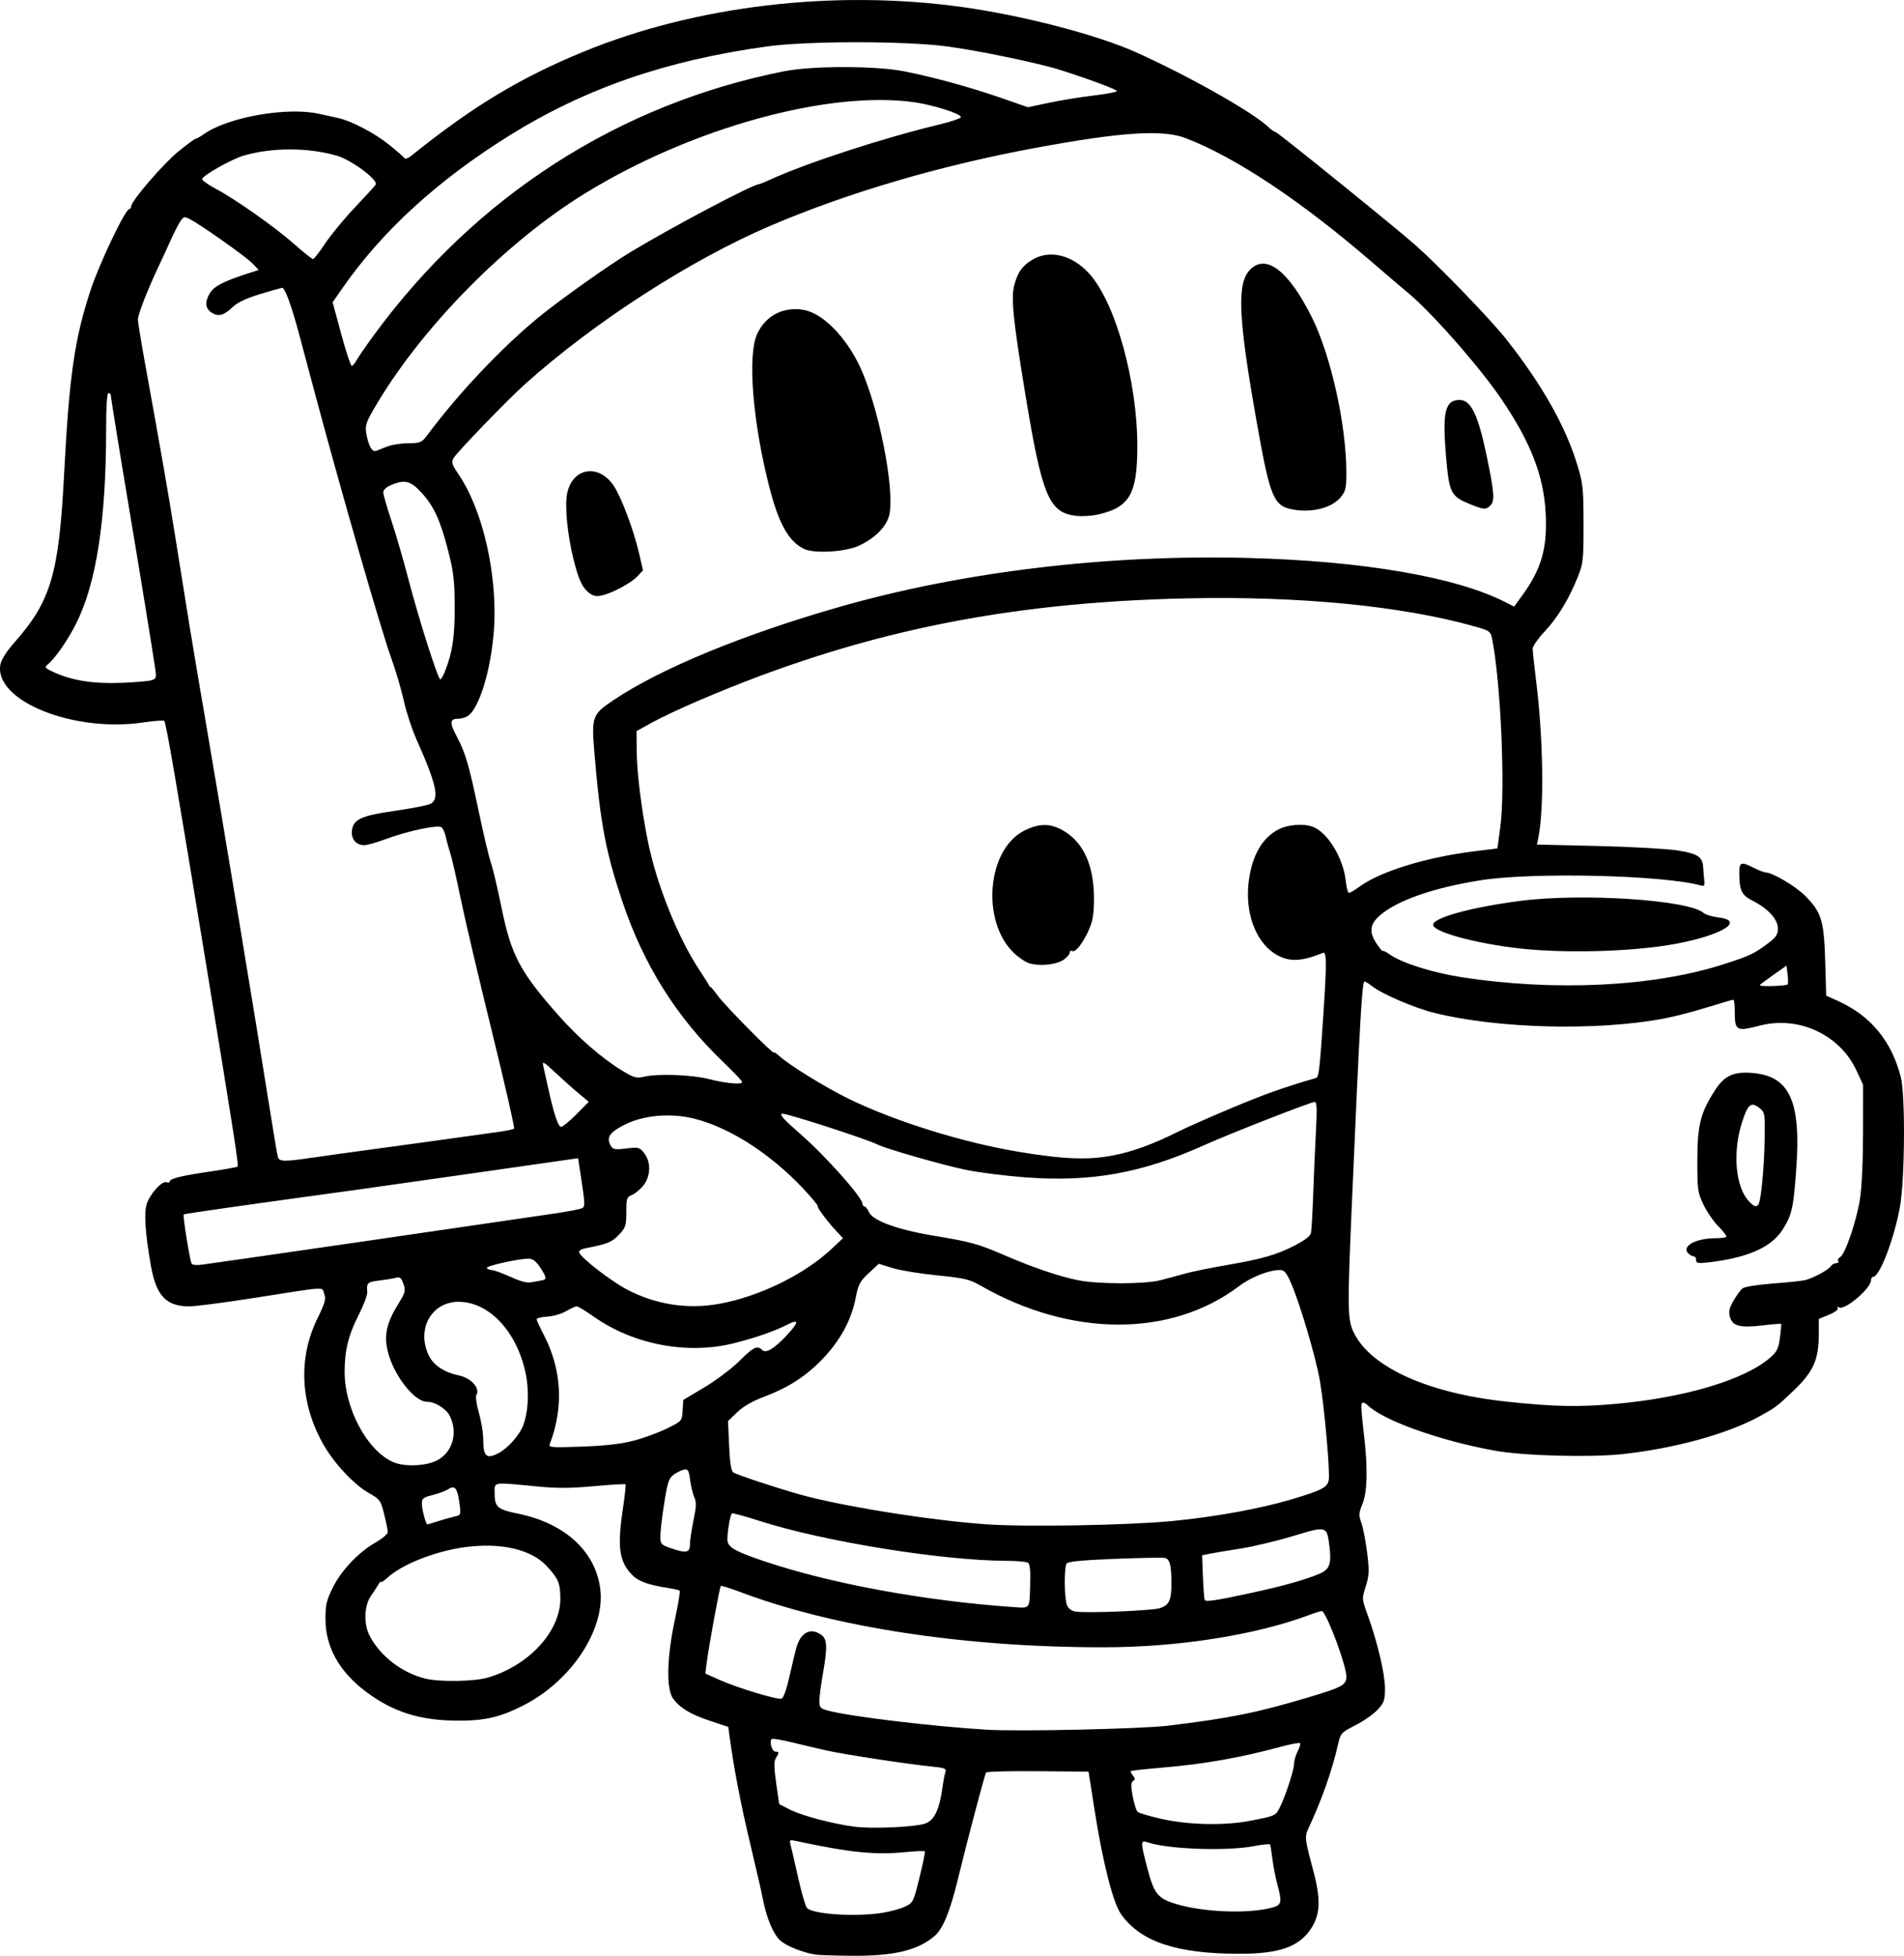 <?xml version="1.0" encoding="UTF-8" standalone="no"?>
<!-- Created with Inkscape (http://www.inkscape.org/) -->

<svg
   width="221.783mm"
   height="227.784mm"
   viewBox="0 0 221.783 227.783"
   version="1.1"
   id="svg5"
   xml:space="preserve"
   xmlns="http://www.w3.org/2000/svg"
   xmlns:svg="http://www.w3.org/2000/svg"><defs
     id="defs2" /><g
     id="layer1"
     transform="translate(15.432,44.353)"><path
       style="fill:#000000;stroke-width:0.265"
       d="m 79.482,183.286 c -1.424,-0.238 -3.228,-0.954 -3.962,-1.572 -0.839,-0.706 -1.656,-2.613 -2.088,-4.875 -0.151,-0.792 -0.818,-3.702 -1.481,-6.467 -1.075,-4.483 -1.88,-8.659 -2.382,-12.352 l -0.168,-1.24 -2.089,-0.696 c -2.33,-0.776 -3.519,-1.488 -4.341,-2.601 -0.811,-1.098 -0.73,-4.82 0.2,-9.149 0.388,-1.806 0.647,-3.341 0.577,-3.412 -0.071,-0.071 -0.703,-0.219 -1.405,-0.33 -2.357,-0.373 -3.458,-0.785 -4.206,-1.578 -1.459,-1.546 -1.678,-3.227 -1.005,-7.708 0.222,-1.475 0.357,-2.728 0.3,-2.785 -0.056,-0.056 -1.725,0.044 -3.707,0.223 -2.833,0.256 -4.3,0.257 -6.849,0.006 -4.809,-0.474 -4.699,-0.488 -4.699,0.594 0,1.858 0.246,2.089 2.781,2.61 5.421,1.116 8.985,4.393 9.531,8.764 0.592,4.738 -3.411,10.769 -9.019,13.589 -2.725,1.37 -4.431,1.759 -7.659,1.743 -4.359,-0.021 -7.488,-1.017 -10.636,-3.387 -3.074,-2.313 -4.678,-5.173 -4.693,-8.366 -0.008,-1.726 0.106,-2.232 0.843,-3.729 0.993,-2.017 2.996,-4.13 5.004,-5.279 0.777,-0.444 1.412,-0.983 1.412,-1.197 0,-0.214 -0.192,-1.154 -0.427,-2.089 -0.408,-1.626 -0.487,-1.733 -1.797,-2.473 -1.735,-0.979 -4.087,-3.509 -5.331,-5.734 -2.659,-4.755 -2.89,-9.997 -0.643,-14.588 0.904,-1.847 1.018,-2.265 0.785,-2.879 -0.316,-0.832 0.664,-0.894 -8.462,0.535 -3.274,0.513 -6.53,0.932 -7.236,0.933 -2.742,0.001 -3.892,-1.245 -4.516,-4.894 -0.641,-3.745 -0.787,-6.028 -0.451,-7.045 0.391,-1.183 1.78,-2.709 2.29,-2.513 0.214,0.082 0.389,0.038 0.389,-0.097 0,-0.334 1.43,-0.68 4.879,-1.181 1.592,-0.231 2.952,-0.478 3.021,-0.547 0.142,-0.142 -0.357,-3.359 -3.554,-22.879 -3.669,-22.408 -4.773,-28.825 -4.995,-29.047 -0.074,-0.074 -1.21,0.019 -2.525,0.208 -8.167,1.171 -17.337,-2.58 -16.551,-6.77 0.102,-0.544 0.701,-1.5 1.516,-2.422 4.385,-4.956 5.296,-8.019 5.909,-19.866 0.586,-11.327 1.212,-15.654 3.09,-21.342 1.021,-3.093 4.029,-9.396 4.484,-9.396 0.125,0 0.23,-0.149 0.233,-0.331 0.012,-0.637 3.773,-4.999 5.542,-6.429 0.982,-0.794 1.873,-1.443 1.98,-1.443 0.107,0 0.532,-0.24 0.945,-0.534 2.779,-1.979 9.709,-3.2 13.421,-2.365 0.618,0.139 1.602,0.356 2.185,0.483 1.586,0.343 4.281,1.754 6.007,3.144 0.842,0.679 1.615,1.356 1.717,1.505 0.117,0.171 0.426,0.077 0.837,-0.253 7.104,-5.719 12.69,-9.092 20.078,-12.123 13.084,-5.369 29.188,-7.264 44.119,-5.19 7.04,0.978 15.736,3.244 20.241,5.276 6.336,2.857 13.762,7.072 15.516,8.807 0.197,0.195 0.545,0.425 0.773,0.512 0.399,0.151 14.093,11.231 16.254,13.152 2.794,2.483 8.723,8.624 10.513,10.888 4.195,5.307 6.93,10.134 8.313,14.667 0.668,2.192 0.726,2.739 0.732,6.879 0.005,4.124 -0.046,4.63 -0.624,6.085 -1.038,2.615 -2.382,4.843 -3.883,6.435 -0.779,0.827 -1.418,1.741 -1.419,2.032 -8e-4,0.291 0.178,1.958 0.397,3.704 0.85,6.775 0.96,14.995 0.245,18.416 l -0.144,0.689 7.09,0.168 c 3.9,0.092 8.088,0.326 9.307,0.519 2.37,0.376 2.916,0.747 2.973,2.021 0.017,0.372 0.07,1.017 0.119,1.432 0.078,0.665 0.019,0.736 -0.493,0.599 -4.418,-1.184 -19.412,-1.535 -25.452,-0.595 -5.545,0.863 -9.84,2.357 -11.853,4.125 -1.187,1.042 -1.272,1.938 -0.318,3.344 0.364,0.536 0.661,0.89 0.661,0.787 0,-0.103 0.372,0.078 0.828,0.402 1.376,0.98 4.941,2.111 8.3,2.633 10.895,1.694 22.371,1.136 30.553,-1.485 3.118,-0.999 3.656,-1.257 5.364,-2.57 0.784,-0.603 0.992,-0.942 0.992,-1.616 0,-1.05 -1.15,-2.311 -2.928,-3.212 -1.322,-0.67 -1.57,-1.196 -1.57,-3.331 0,-1.19 0.229,-1.256 1.72,-0.496 0.571,0.291 1.195,0.529 1.386,0.529 0.749,0 3.435,1.59 4.533,2.684 1.924,1.916 2.231,2.903 2.365,7.598 l 0.116,4.064 1.356,0.608 c 3.81,1.708 6.258,4.668 7.335,8.868 0.548,2.138 0.474,12.043 -0.113,15.204 -0.7,3.765 -2.361,8.07 -3.114,8.07 -0.131,0 -0.238,0.174 -0.238,0.388 0,0.957 -3.086,3.566 -3.74,3.162 -0.184,-0.114 -0.24,-0.078 -0.138,0.088 0.1,0.161 -0.329,0.486 -1.016,0.768 l -1.189,0.489 -0.005,1.852 c -0.008,2.9 -0.646,4.319 -2.915,6.482 -2.005,1.912 -2.067,1.958 -4.039,3.042 -3.688,2.027 -10.005,3.756 -16.025,4.386 -3.758,0.393 -11.477,0.18 -14.721,-0.407 -6.459,-1.168 -13.1,-3.547 -14.887,-5.334 -0.203,-0.203 -0.457,-0.316 -0.563,-0.25 -0.211,0.131 -0.197,0.404 0.214,4.119 0.413,3.735 0.339,6.282 -0.223,7.669 -0.429,1.058 -0.441,1.299 -0.114,2.226 0.202,0.572 0.501,2.133 0.665,3.469 0.261,2.122 0.24,2.616 -0.161,3.891 -0.459,1.458 -0.458,1.464 0.245,3.413 1.135,3.147 1.992,6.789 1.992,8.47 0,1.395 -0.092,1.662 -0.86,2.493 -0.473,0.512 -1.633,1.323 -2.578,1.804 -1.649,0.838 -1.73,0.926 -2.014,2.174 -0.712,3.131 -1.91,6.532 -3.463,9.834 -0.455,0.968 -0.422,1.259 0.572,4.961 0.883,3.29 0.813,5.085 -0.262,6.71 -1.425,2.153 -3.711,2.95 -8.442,2.942 -7.272,-0.012 -11.454,-1.424 -13.703,-4.628 -0.931,-1.327 -2.12,-6.01 -3.079,-12.128 l -0.699,-4.458 -5.904,-0.053 c -3.247,-0.029 -5.962,0.041 -6.033,0.156 -0.171,0.277 -2.182,7.887 -3.273,12.385 -0.918,3.787 -1.746,5.811 -2.717,6.646 -1.971,1.694 -4.748,2.353 -9.722,2.31 -1.965,-0.017 -3.87,-0.081 -4.233,-0.142 z m 7.897,-4.856 c 0.923,-0.15 2.105,-0.476 2.627,-0.726 0.918,-0.439 0.97,-0.544 1.665,-3.364 0.395,-1.601 0.678,-2.977 0.631,-3.058 -0.048,-0.081 -1.076,-0.045 -2.286,0.08 -3.454,0.357 -6.521,0.043 -12.758,-1.305 -0.711,-0.154 -0.756,-0.118 -0.6,0.47 0.093,0.35 0.49,2.065 0.881,3.812 0.391,1.746 0.851,3.331 1.022,3.522 0.669,0.746 5.716,1.071 8.818,0.567 z m 45.218,-0.567 c 1.288,-0.325 1.346,-0.548 0.739,-2.83 -0.209,-0.783 -0.46,-2.093 -0.559,-2.91 -0.099,-0.817 -0.221,-1.557 -0.27,-1.645 -0.05,-0.087 -0.898,-0.002 -1.885,0.189 -3.112,0.602 -9.911,0.368 -12.312,-0.424 -0.905,-0.298 -0.912,-0.18 -0.17,2.716 0.831,3.244 1.244,3.785 3.395,4.438 3.15,0.957 8.266,1.172 11.063,0.466 z m -40.376,-9.79 c 1.204,-0.352 1.802,-1.643 2.208,-4.771 0.051,-0.396 0.166,-0.947 0.254,-1.225 0.144,-0.452 -0.027,-0.524 -1.633,-0.687 -2.957,-0.3 -10.187,-1.407 -12.276,-1.88 -1.074,-0.243 -2.882,-0.669 -4.019,-0.947 -1.136,-0.278 -2.162,-0.446 -2.28,-0.374 -0.343,0.212 0.006,1.467 0.408,1.467 0.446,0 0.456,0.128 0.058,0.764 -0.235,0.377 -0.226,1.064 0.041,2.923 l 0.348,2.43 1.284,0.651 c 1.39,0.705 4.957,1.646 7.498,1.979 1.937,0.254 6.788,0.056 8.109,-0.33 z m 37.929,-0.353 c 2.92,-0.555 2.994,-0.588 3.475,-1.519 0.638,-1.233 1.684,-4.432 1.684,-5.149 0,-0.346 0.187,-0.991 0.416,-1.433 0.229,-0.443 0.352,-0.87 0.273,-0.948 -0.079,-0.079 -1.07,0.107 -2.202,0.412 -4.799,1.294 -8.917,2.02 -13.833,2.438 -1.965,0.167 -3.619,0.349 -3.676,0.404 -0.057,0.055 0.054,0.291 0.248,0.524 0.281,0.339 0.285,0.465 0.017,0.63 -0.261,0.161 -0.272,0.544 -0.048,1.754 0.157,0.851 0.41,1.672 0.561,1.824 0.151,0.152 1.43,0.534 2.843,0.848 3.135,0.697 7.257,0.784 10.242,0.217 z m -9.525,-11.082 c 7.149,-0.867 10.295,-1.498 16.14,-3.239 4.196,-1.25 4.63,-1.484 4.63,-2.502 0,-1.211 -2.037,-6.759 -2.792,-7.604 -0.045,-0.051 -0.744,0.156 -1.552,0.458 -6.254,2.34 -15.254,3.753 -23.924,3.756 -16.144,0.006 -31.408,-2.314 -42.309,-6.431 -1.2,-0.453 -2.23,-0.774 -2.29,-0.713 -0.13,0.133 -1.385,6.96 -1.629,8.86 l -0.172,1.341 1.596,0.716 c 2.142,0.961 6.841,2.38 7.3,2.204 0.218,-0.084 0.602,-1.202 0.941,-2.739 0.315,-1.429 0.685,-2.947 0.823,-3.374 0.53,-1.645 1.635,-2.162 2.831,-1.325 0.715,0.501 0.753,1.423 0.191,4.615 -0.218,1.237 -0.396,2.631 -0.397,3.099 -2.6e-4,0.762 0.105,0.878 1.021,1.125 2.553,0.688 12.285,1.854 18.558,2.225 3.725,0.22 17.962,-0.099 21.034,-0.471 z m -79.225,-5.605 c 4.795,-1.407 8.461,-5.409 8.439,-9.212 -0.01,-1.773 -0.222,-2.284 -1.545,-3.734 -1.811,-1.984 -5.378,-2.815 -9.602,-2.237 -3.478,0.476 -7.323,2.002 -9.028,3.584 -0.394,0.366 -0.719,0.571 -0.721,0.456 -0.002,-0.115 -0.151,0.043 -0.331,0.351 -0.18,0.308 -0.556,0.885 -0.836,1.281 -0.784,1.11 -0.863,3.247 -0.17,4.607 1.223,2.397 3.823,4.392 6.567,5.039 1.687,0.398 5.665,0.324 7.227,-0.135 z m 78.307,-8.088 c 1.064,-0.371 1.315,-0.93 1.311,-2.917 -0.005,-2.074 -0.185,-2.781 -0.748,-2.924 -0.241,-0.061 -2.871,-0.015 -5.844,0.104 -3.876,0.154 -5.466,0.31 -5.618,0.55 -0.296,0.467 -0.274,3.996 0.03,4.797 0.162,0.426 0.514,0.706 0.992,0.789 1.226,0.214 9.022,-0.101 9.878,-0.399 z m -15.146,-2.584 c 0.056,-1.812 -0.016,-2.547 -0.265,-2.705 -0.188,-0.119 -1.301,-0.218 -2.474,-0.221 -7.485,-0.014 -21.399,-2.262 -28.783,-4.649 -1.697,-0.549 -3.143,-0.939 -3.214,-0.868 -0.25,0.25 -0.632,2.794 -0.497,3.311 0.188,0.718 1.083,1.186 4.388,2.297 7.641,2.567 18.577,4.577 28.784,5.291 2.096,0.147 1.976,0.289 2.061,-2.456 z m 25.978,0.764 c 3.472,-0.752 6.082,-1.49 7.736,-2.186 1.165,-0.491 1.404,-1.158 1.148,-3.202 -0.298,-2.382 -0.295,-2.381 -4.248,-1.184 -1.892,0.573 -4.63,1.226 -6.085,1.452 -1.455,0.226 -3.063,0.495 -3.572,0.599 l -0.926,0.189 0.096,2.503 c 0.053,1.376 0.149,2.592 0.214,2.702 0.145,0.244 1.343,0.059 5.636,-0.871 z m -65.61,-5.557 c 0,-0.443 0.188,-1.714 0.417,-2.826 0.333,-1.613 0.354,-2.158 0.101,-2.701 -0.174,-0.374 -0.394,-1.275 -0.489,-2.003 -0.147,-1.125 -0.251,-1.309 -0.692,-1.231 -0.285,0.051 -0.824,0.309 -1.196,0.574 -0.593,0.422 -0.735,0.842 -1.132,3.348 -0.25,1.576 -0.453,3.302 -0.451,3.835 0.002,0.902 0.082,0.998 1.127,1.368 1.84,0.651 2.315,0.576 2.315,-0.365 z m 56.122,-2.761 c 5.066,-0.486 10.307,-1.437 13.993,-2.541 3.497,-1.047 4.136,-1.377 4.297,-2.224 0.173,-0.906 -0.485,-8.37 -1.016,-11.513 -0.459,-2.723 -2.359,-9.149 -3.4,-11.503 -0.522,-1.181 -0.767,-1.462 -1.275,-1.462 -1.264,0 -3.362,0.828 -4.738,1.869 -7.927,6.002 -19.592,5.984 -30.118,-0.047 -1.293,-0.741 -1.858,-0.874 -5.075,-1.197 -1.991,-0.2 -4.332,-0.585 -5.203,-0.856 l -1.583,-0.493 -1.173,1.09 c -1.022,0.949 -1.215,1.309 -1.501,2.792 -0.522,2.706 -1.821,5.09 -3.994,7.326 -1.838,1.891 -3.912,3.227 -6.558,4.224 -1.49,0.561 -2.544,1.161 -3.268,1.858 l -1.069,1.03 0.129,2.876 c 0.091,2.027 0.236,2.944 0.49,3.105 0.569,0.36 6.493,2.276 8.828,2.855 5.463,1.355 14.51,2.752 20.637,3.187 4.569,0.325 16.44,0.118 21.594,-0.376 z m -85.472,0.016 c 0.644,-0.206 1.514,-0.45 1.932,-0.542 0.749,-0.165 0.757,-0.188 0.578,-1.537 -0.235,-1.77 -0.532,-2.149 -1.296,-1.655 -0.314,0.203 -1.137,0.511 -1.828,0.683 -1.116,0.278 -1.257,0.394 -1.257,1.036 0,0.627 0.472,2.389 0.64,2.389 0.033,0 0.587,-0.169 1.231,-0.375 z m -0.149,-7.063 c 1.824,-0.911 2.506,-3.151 1.565,-5.136 -0.421,-0.888 -1.719,-1.714 -2.692,-1.714 -1.51,0 -3.975,-3.219 -4.598,-6.005 -0.406,-1.813 -0.08,-3.222 1.241,-5.362 0.841,-1.362 0.894,-1.566 0.617,-2.36 -0.246,-0.706 -0.409,-0.84 -0.865,-0.715 -0.309,0.084 -1.187,0.23 -1.951,0.323 -1.396,0.17 -1.488,0.26 -1.4,1.352 0.026,0.327 -0.421,1.517 -0.995,2.646 -1.204,2.369 -1.64,4.132 -1.64,6.63 0,4.31 2.636,9.205 5.668,10.525 1.28,0.557 3.746,0.468 5.05,-0.183 z m 7.221,-0.874 c 1.032,-0.541 2.345,-1.989 2.807,-3.097 0.647,-1.552 0.783,-4.099 0.331,-6.231 -1.027,-4.847 -4.268,-8.29 -7.806,-8.29 -3.164,0 -4.941,3.204 -3.466,6.251 0.56,1.156 1.787,1.963 3.556,2.338 1.38,0.293 2.45,1.505 1.989,2.252 -0.118,0.19 0.01,1.117 0.289,2.092 0.275,0.962 0.5,2.306 0.5,2.986 0,2.114 0.359,2.453 1.799,1.699 z m 15.796,-1.463 c 1.164,-0.309 2.891,-0.945 3.836,-1.413 1.719,-0.85 1.72,-0.851 1.799,-2.083 l 0.08,-1.232 2.478,-1.479 c 1.363,-0.813 3.193,-2.193 4.066,-3.067 1.613,-1.613 2.072,-1.836 2.631,-1.277 0.442,0.442 1.388,-0.114 2.848,-1.674 1.459,-1.559 1.503,-1.989 0.133,-1.29 -1.516,0.773 -3.534,1.484 -6.098,2.146 -5.504,1.422 -11.854,0.231 -16.57,-3.109 -0.892,-0.631 -1.748,-1.148 -1.903,-1.148 -0.155,0 -0.708,0.252 -1.23,0.559 -0.521,0.308 -1.51,0.595 -2.198,0.638 -0.688,0.043 -1.248,0.179 -1.245,0.301 0.003,0.122 0.38,0.943 0.837,1.823 2.095,4.033 2.337,8.442 0.698,12.714 -0.156,0.407 0.156,0.432 3.775,0.299 2.796,-0.103 4.562,-0.309 6.062,-0.708 z M 172.615,119.17 c 8.137,-0.709 15.17,-2.801 18.153,-5.402 0.786,-0.685 0.962,-1.047 1.134,-2.333 0.112,-0.837 0.171,-1.554 0.131,-1.594 -0.04,-0.04 -1.035,0.042 -2.212,0.181 -2.604,0.308 -3.458,0.075 -3.752,-1.024 -0.163,-0.608 -0.067,-1.028 0.429,-1.873 0.351,-0.599 0.817,-1.238 1.035,-1.419 0.224,-0.186 1.761,-0.432 3.521,-0.565 1.718,-0.129 3.422,-0.309 3.785,-0.398 0.944,-0.233 2.74,-1.207 2.99,-1.621 0.116,-0.193 0.391,-0.351 0.611,-0.351 0.22,0 0.33,-0.112 0.246,-0.248 -0.084,-0.137 0.02,-0.345 0.232,-0.464 0.575,-0.322 1.883,-4.139 2.295,-6.696 0.222,-1.376 0.364,-4.405 0.368,-7.805 l 0.006,-5.556 -0.77,-1.667 c -1.922,-4.162 -6.713,-6.4 -11.228,-5.243 -2.802,0.718 -2.951,0.632 -2.951,-1.71 0,-0.716 -0.073,-1.301 -0.161,-1.301 -0.089,0 -1.488,0.41 -3.109,0.911 -1.621,0.501 -3.9,1.088 -5.064,1.303 -7.809,1.444 -19.164,1.163 -26.591,-0.658 -2.343,-0.574 -6.127,-2.193 -7.318,-3.13 -0.38,-0.299 -0.777,-0.543 -0.882,-0.543 -0.289,0 -0.542,4.421 -1.454,25.4 -0.564,12.977 -0.548,14.014 0.247,15.582 2.026,3.998 8.677,6.978 17.742,7.948 5.493,0.588 8.299,0.65 12.568,0.278 z m 9.525,-16.76 c 0,-0.238 -0.128,-0.433 -0.283,-0.433 -0.156,0 -0.441,-0.157 -0.633,-0.349 -0.827,-0.827 0.861,-1.763 3.187,-1.766 0.594,-7.94e-4 1.15,-0.071 1.235,-0.156 0.085,-0.085 -0.315,-0.624 -0.889,-1.197 -0.574,-0.574 -1.367,-1.725 -1.764,-2.558 -0.68,-1.429 -0.721,-1.725 -0.713,-5.219 0.009,-4.089 0.372,-5.511 2.077,-8.135 1.088,-1.675 2.138,-2.157 4.316,-1.982 4.347,0.349 5.687,3.243 5.134,11.088 -0.326,4.628 -0.508,5.445 -1.596,7.16 -1.3,2.05 -4.053,3.273 -8.567,3.803 -1.29,0.152 -1.505,0.115 -1.505,-0.256 z m 7.265,-6.5 c 0.295,-0.478 0.654,-4.241 0.71,-7.441 0.054,-3.11 0.032,-3.259 -0.563,-3.74 -1.004,-0.813 -1.383,-0.513 -2.071,1.639 -1.116,3.49 -0.765,7.52 0.799,9.185 0.613,0.653 0.887,0.74 1.124,0.357 z M 68.255,107.52 c 4.703,-0.833 9.977,-3.403 13.197,-6.43 l 1.308,-1.23 -0.805,-0.86 c -0.993,-1.06 -2.324,-2.844 -2.123,-2.844 0.082,0 -0.351,-0.566 -0.961,-1.257 -3.936,-4.46 -8.994,-7.84 -13.402,-8.954 -2.711,-0.685 -5.844,-0.435 -8.032,0.642 -1.831,0.901 -2.262,1.499 -1.76,2.438 0.273,0.51 0.445,0.546 1.83,0.385 1.446,-0.168 1.56,-0.139 2.095,0.541 0.83,1.055 0.768,2.747 -0.139,3.825 -0.387,0.46 -0.983,0.943 -1.323,1.072 -0.562,0.214 -0.619,0.395 -0.619,1.965 0,1.588 -0.071,1.806 -0.86,2.646 -0.819,0.872 -1.317,1.072 -3.988,1.595 -0.422,0.083 -0.701,0.286 -0.642,0.467 0.205,0.627 3.675,3.318 5.559,4.311 3.313,1.746 7.017,2.331 10.663,1.685 z m -20.556,-2.752 c 0.586,-0.086 0.542,-0.373 -0.232,-1.531 -0.467,-0.699 -0.855,-0.99 -1.322,-0.992 -1.176,-0.006 -5.019,0.854 -4.873,1.09 0.078,0.126 0.343,0.233 0.589,0.237 0.246,0.004 1.221,0.359 2.167,0.79 1.202,0.547 1.949,0.735 2.48,0.626 0.418,-0.086 0.954,-0.185 1.191,-0.22 z m 72,-0.006 c 0.8,-0.204 2.11,-0.555 2.91,-0.779 0.8,-0.225 2.884,-0.653 4.63,-0.953 4.305,-0.738 6.03,-1.229 8.14,-2.317 1.198,-0.617 1.827,-1.108 1.902,-1.483 0.062,-0.308 0.179,-2.406 0.259,-4.662 0.081,-2.256 0.224,-5.56 0.319,-7.342 0.128,-2.411 0.093,-3.241 -0.139,-3.241 -0.449,0 -9.92,3.703 -12.863,5.029 -7.275,3.278 -13.244,4.346 -20.966,3.752 -2.293,-0.177 -5.349,-0.564 -6.791,-0.861 -2.663,-0.548 -9.404,-2.479 -10.311,-2.953 -1.14,-0.596 -10.613,-3.663 -11.09,-3.59 -0.398,0.06 0.075,0.596 2.04,2.311 3.005,2.622 7.298,7.444 7.298,8.197 0,0.157 0.1,0.286 0.222,0.286 0.122,0 0.361,0.304 0.53,0.675 0.455,0.999 3.352,2.048 7.582,2.745 4.181,0.689 5.155,0.954 7.957,2.165 3.564,1.541 6.553,2.561 8.844,3.018 2.337,0.466 7.701,0.468 9.525,0.003 z M 12.939,102.255 c 3.031,-0.425 23.61,-3.42 36.248,-5.275 1.601,-0.235 3.051,-0.519 3.224,-0.631 0.32,-0.208 0.302,-0.535 -0.226,-3.99 l -0.277,-1.812 -1.096,0.154 c -0.603,0.085 -5.68,0.811 -11.283,1.615 -5.603,0.804 -11.496,1.641 -13.097,1.86 -12.641,1.732 -20.387,2.833 -20.466,2.911 -0.129,0.127 0.722,5.418 0.924,5.744 0.094,0.151 0.63,0.196 1.254,0.104 0.6,-0.088 2.757,-0.394 4.794,-0.68 z m 8.202,-11.798 c 1.455,-0.215 3.956,-0.565 5.556,-0.778 2.579,-0.343 11.379,-1.557 15.941,-2.198 0.91,-0.128 1.725,-0.304 1.813,-0.391 0.087,-0.087 -1.1,-5.274 -2.637,-11.526 -1.538,-6.252 -3.168,-13.194 -3.623,-15.428 -0.455,-2.233 -0.984,-4.538 -1.175,-5.121 -0.191,-0.583 -0.426,-1.439 -0.521,-1.902 -0.095,-0.463 -0.318,-0.962 -0.495,-1.109 -0.401,-0.333 -4.033,0.442 -6.596,1.408 -0.986,0.371 -2.078,0.675 -2.429,0.675 -0.907,0 -1.512,-0.709 -1.416,-1.661 0.135,-1.347 1.055,-1.777 5.011,-2.342 1.945,-0.277 3.804,-0.642 4.131,-0.809 1.092,-0.56 0.73,-2.237 -1.627,-7.521 -0.526,-1.18 -1.189,-3.204 -1.472,-4.498 -0.283,-1.294 -0.946,-3.543 -1.474,-4.998 -1.207,-3.33 -5.987,-19.938 -9.098,-31.618 -0.446,-1.673 -1.161,-4.356 -1.59,-5.96 -0.933,-3.495 -1.693,-5.563 -2.025,-5.512 -0.134,0.02 -1.293,0.354 -2.575,0.741 -1.567,0.473 -2.597,0.957 -3.14,1.476 -1.066,1.019 -1.691,1.188 -2.479,0.672 -0.76,-0.498 -0.824,-1.225 -0.201,-2.279 0.453,-0.767 1.589,-1.36 4.271,-2.23 l 1.411,-0.458 -0.738,-0.77 c -0.748,-0.78 -5.939,-4.451 -7.264,-5.136 -0.673,-0.348 -0.751,-0.33 -1.143,0.268 -0.231,0.353 -0.703,1.273 -1.049,2.044 -0.346,0.771 -1.048,2.295 -1.562,3.386 -1.258,2.676 -2.312,5.408 -2.314,5.998 -5.3e-4,0.266 0.354,2.449 0.788,4.85 2.092,11.564 2.712,15.127 3.595,20.637 0.524,3.274 1.24,7.739 1.59,9.922 0.35,2.183 1.293,7.779 2.094,12.435 1.749,10.17 5.803,34.668 7.136,43.127 0.528,3.347 1.022,6.294 1.098,6.548 0.17,0.565 0.704,0.572 4.205,0.055 z m 93.044,-0.23 c 2.261,-0.434 4.715,-1.321 7.423,-2.683 1.06,-0.533 4.011,-1.839 6.557,-2.903 3.862,-1.613 5.783,-2.295 9.701,-3.442 0.329,-0.096 0.429,-0.986 0.869,-7.665 0.375,-5.698 0.365,-7.092 -0.053,-6.917 -1.882,0.788 -3.216,1.003 -4.32,0.694 -3.081,-0.863 -4.929,-4.802 -4.313,-9.198 0.406,-2.9 1.572,-4.891 3.434,-5.861 1.107,-0.577 2.933,-0.716 4.014,-0.305 1.73,0.658 3.555,3.664 3.828,6.307 0.079,0.764 0.247,1.389 0.373,1.389 0.126,0 0.711,-0.349 1.299,-0.775 2.402,-1.74 7.728,-3.376 13.214,-4.059 l 2.778,-0.346 0.339,-2.503 c 0.599,-4.421 0.047,-16.998 -0.962,-21.928 -0.173,-0.846 -0.295,-0.935 -1.898,-1.39 -8.493,-2.411 -20.462,-3.588 -33.595,-3.305 -21.434,0.463 -38.402,4 -56.744,11.83 -2.042,0.872 -4.547,2.046 -5.566,2.608 l -1.852,1.023 0.025,2.477 c 0.025,2.459 0.575,6.824 1.318,10.452 1.028,5.025 3.508,11.186 6.023,14.961 0.648,0.973 1.161,1.806 1.14,1.852 -0.021,0.046 0.007,0.057 0.062,0.026 0.056,-0.031 0.462,0.445 0.903,1.058 0.816,1.135 6.536,6.926 6.536,6.617 0,-0.093 0.268,0.076 0.595,0.377 1.167,1.071 5.505,3.744 8.188,5.044 5.383,2.609 13.204,5.046 19.659,6.125 5.273,0.882 8.128,0.995 11.023,0.439 z m -9.722,-22.387 c -0.448,-0.138 -1.269,-0.691 -1.823,-1.229 -3.824,-3.714 -3.088,-12.065 1.253,-14.228 1.649,-0.822 2.903,-0.857 4.299,-0.12 2.327,1.227 3.614,3.671 3.785,7.189 0.069,1.411 -0.018,2.787 -0.22,3.51 -0.46,1.644 -1.765,3.65 -2.253,3.463 -0.211,-0.081 -0.356,-0.022 -0.321,0.131 0.035,0.153 -0.256,0.523 -0.645,0.821 -0.807,0.619 -2.824,0.848 -4.076,0.463 z m -52.757,17.595 1.443,-1.461 -1.187,-0.987 c -0.653,-0.543 -1.88,-1.638 -2.728,-2.435 -1.308,-1.228 -1.519,-1.349 -1.394,-0.794 0.081,0.36 0.331,1.488 0.555,2.507 0.685,3.115 1.188,4.63 1.536,4.63 0.183,0 0.982,-0.657 1.775,-1.461 z m 19.312,-3.765 c 0.002,-0.109 -0.988,-1.151 -2.2,-2.315 -5.474,-5.26 -9.281,-11.33 -11.781,-18.785 -1.918,-5.72 -2.543,-9.047 -3.225,-17.176 -0.36,-4.29 -0.271,-4.539 2.228,-6.212 5.503,-3.685 15.127,-7.651 26.352,-10.86 14.316,-4.093 31.172,-6.113 47.493,-5.692 13.412,0.346 24.265,2.207 30.034,5.15 l 1.016,0.518 0.913,-1.252 c 2.277,-3.124 2.97,-5.538 2.763,-9.625 -0.22,-4.351 -1.75,-8.289 -5.176,-13.323 -2.578,-3.788 -8.235,-10.208 -10.927,-12.402 -0.38,-0.31 -2.285,-1.935 -4.233,-3.612 -8.235,-7.087 -15.73,-12.073 -21.545,-14.331 -2.703,-1.05 -7.472,-0.744 -17.584,1.125 -11.07,2.047 -21.876,5.225 -30.893,9.086 -9.274,3.971 -20.476,11.203 -28.506,18.402 -2.057,1.844 -8.012,8.008 -8.354,8.647 -0.262,0.489 -0.183,0.753 0.542,1.806 2.55,3.707 4.234,10.159 4.238,16.24 0.003,4.792 -1.403,10.453 -2.942,11.846 -0.277,0.25 -0.858,0.455 -1.293,0.455 -0.99,0 -1.021,0.457 -0.145,2.105 0.986,1.854 1.408,3.298 2.528,8.637 0.567,2.702 1.211,5.419 1.431,6.038 0.22,0.619 0.77,2.941 1.222,5.159 1.145,5.621 2.133,7.494 6.651,12.61 2.295,2.599 5.049,4.993 7.375,6.411 1.409,0.859 1.689,0.939 2.572,0.734 1.645,-0.382 5.607,-0.237 7.605,0.278 1.96,0.505 3.834,0.671 3.84,0.34 z M 53.149,24.666 c -0.775,-0.609 -1.191,-1.522 -1.786,-3.916 -0.69,-2.777 -1.018,-6.095 -0.746,-7.551 0.577,-3.089 3.685,-3.628 5.459,-0.946 0.876,1.323 2.295,5.106 2.915,7.768 l 0.477,2.049 -0.643,0.69 c -0.738,0.791 -2.886,1.949 -4.149,2.237 -0.663,0.151 -1.013,0.076 -1.528,-0.33 z m 25.129,-5.066 c -1.792,-0.816 -2.984,-2.901 -4.068,-7.115 -1.975,-7.68 -2.598,-15.453 -1.44,-17.957 0.993,-2.147 3.105,-3.22 5.467,-2.777 2.181,0.409 4.853,3.119 6.487,6.578 2.163,4.581 4.085,14.221 3.439,17.25 -0.295,1.382 -1.7,2.803 -3.621,3.66 -1.555,0.694 -5.085,0.898 -6.263,0.361 z m 31.608,-3.874 c -3.153,-0.39 -3.944,-2.316 -5.929,-14.423 -1.382,-8.428 -1.636,-10.982 -1.24,-12.462 0.407,-1.523 0.981,-2.304 2.201,-2.998 1.985,-1.129 4.547,-0.484 6.49,1.632 3.083,3.358 5.655,12.578 5.638,20.212 -0.012,5.535 -0.908,7.064 -4.624,7.894 -0.728,0.162 -1.869,0.228 -2.536,0.145 z m 25.423,-0.712 c -2.394,-0.388 -2.773,-1.278 -4.362,-10.242 -2.163,-12.201 -2.33,-16.153 -0.749,-17.734 1.865,-1.865 4.47,0.147 7.164,5.533 2.228,4.454 4.032,12.563 4.032,18.123 0,1.846 -0.076,2.167 -0.681,2.887 -1.009,1.199 -3.224,1.786 -5.404,1.433 z m 20.397,-0.689 c -2.145,-0.88 -2.345,-1.295 -2.709,-5.614 -0.43,-5.113 -0.093,-6.482 1.595,-6.482 1.326,0 2.156,1.732 3.167,6.615 0.859,4.149 0.937,5.15 0.436,5.65 -0.556,0.556 -0.759,0.542 -2.49,-0.168 z m 37.097,55.968 c 0.061,-0.109 0.055,-0.644 -0.013,-1.187 l -0.124,-0.989 -1.559,1.094 c -0.857,0.601 -1.559,1.136 -1.559,1.187 0,0.189 3.147,0.088 3.255,-0.104 z M 2.188,34.882 c 0.563,-0.168 0.61,-0.297 0.471,-1.273 C 2.369,31.57 0.853,22.269 -0.417,14.731 -1.258,9.742 -2.536,1.85 -2.537,1.634 c -8.3e-4,-0.109 -0.121,-0.198 -0.266,-0.198 -0.165,0 -0.265,1.566 -0.265,4.167 -0.002,10.609 -1.139,17.981 -3.496,22.67 -1.011,2.01 -2.494,4.128 -3.382,4.829 -0.332,0.262 -0.189,0.406 0.877,0.88 2.119,0.943 4.529,1.316 7.722,1.197 1.601,-0.06 3.192,-0.193 3.536,-0.296 z M 36.423,33.781 c 0.853,-2.17 1.118,-3.958 1.108,-7.474 -0.008,-3.025 -0.123,-4.017 -0.752,-6.482 -0.918,-3.598 -1.689,-5.269 -3.158,-6.846 -1.254,-1.346 -1.905,-1.503 -3.492,-0.84 -0.569,0.238 -0.916,0.564 -0.914,0.86 0.002,0.262 0.423,1.727 0.935,3.255 0.512,1.528 1.411,4.624 1.998,6.879 1.2,4.61 3.44,11.642 3.709,11.642 0.097,0 0.352,-0.446 0.566,-0.992 z m -6.682,-26.152 c 0.509,-0.192 1.597,-0.355 2.416,-0.361 1.408,-0.011 1.531,-0.066 2.231,-1.004 3.587,-4.805 8.499,-10.01 12.8,-13.565 2.445,-2.021 8.219,-6.122 10.863,-7.716 4.942,-2.979 14.246,-7.89 14.949,-7.89 0.076,0 0.643,-0.231 1.26,-0.514 4.312,-1.974 13.153,-4.853 19.857,-6.466 1.282,-0.309 2.354,-0.68 2.381,-0.826 0.068,-0.36 -3.188,-1.409 -5.34,-1.72 -10.025,-1.45 -26.07,2.978 -38.465,10.617 -9.084,5.598 -18.677,15.272 -24.128,24.332 -1.305,2.169 -1.479,2.616 -1.35,3.473 0.228,1.517 0.696,2.375 1.184,2.166 0.229,-0.098 0.833,-0.336 1.342,-0.528 z m -3.679,-9.964 c 0.17,-0.327 1.093,-1.667 2.052,-2.977 11.855,-16.196 28.55,-26.934 47.797,-30.741 3.301,-0.653 10.697,-0.646 14.023,0.014 3.392,0.673 7.71,1.861 11.286,3.104 l 3.084,1.072 2.472,-0.523 c 1.36,-0.288 3.693,-0.667 5.184,-0.843 1.492,-0.176 2.712,-0.41 2.712,-0.52 0,-0.184 -3.565,-1.503 -6.747,-2.497 -2.567,-0.802 -9.568,-2.249 -13.097,-2.708 -4.94,-0.642 -16.229,-0.638 -20.902,0.008 -11.796,1.631 -21.223,4.895 -30.071,10.411 -8.305,5.178 -14.788,11.106 -19.393,17.735 l -1.15,1.655 1.005,3.703 c 0.553,2.036 1.102,3.703 1.221,3.703 0.118,0 0.354,-0.268 0.524,-0.595 z m -3.615,-13.666 c 0.668,-1.004 2.254,-2.924 3.526,-4.265 1.272,-1.342 2.34,-2.514 2.374,-2.606 0.216,-0.583 -2.863,-2.86 -4.516,-3.34 -3.355,-0.975 -7.559,-0.982 -10.866,-0.02 -1.391,0.405 -4.696,2.257 -4.85,2.718 -0.048,0.143 0.661,0.657 1.575,1.143 2.34,1.243 6.863,4.431 9.177,6.47 1.078,0.949 2.051,1.726 2.163,1.726 0.112,0 0.75,-0.822 1.417,-1.826 z M 162.693,66.221 c -5.181,-0.448 -10.898,-1.876 -11.181,-2.793 -0.254,-0.822 4.175,-2.073 10.081,-2.848 7.16,-0.939 19.629,-0.132 21.397,1.383 0.249,0.213 0.996,0.449 1.66,0.524 3.275,0.369 0.565,2.075 -4.909,3.091 -4.527,0.84 -11.659,1.108 -17.047,0.643 z"
       id="path8594" /></g></svg>
